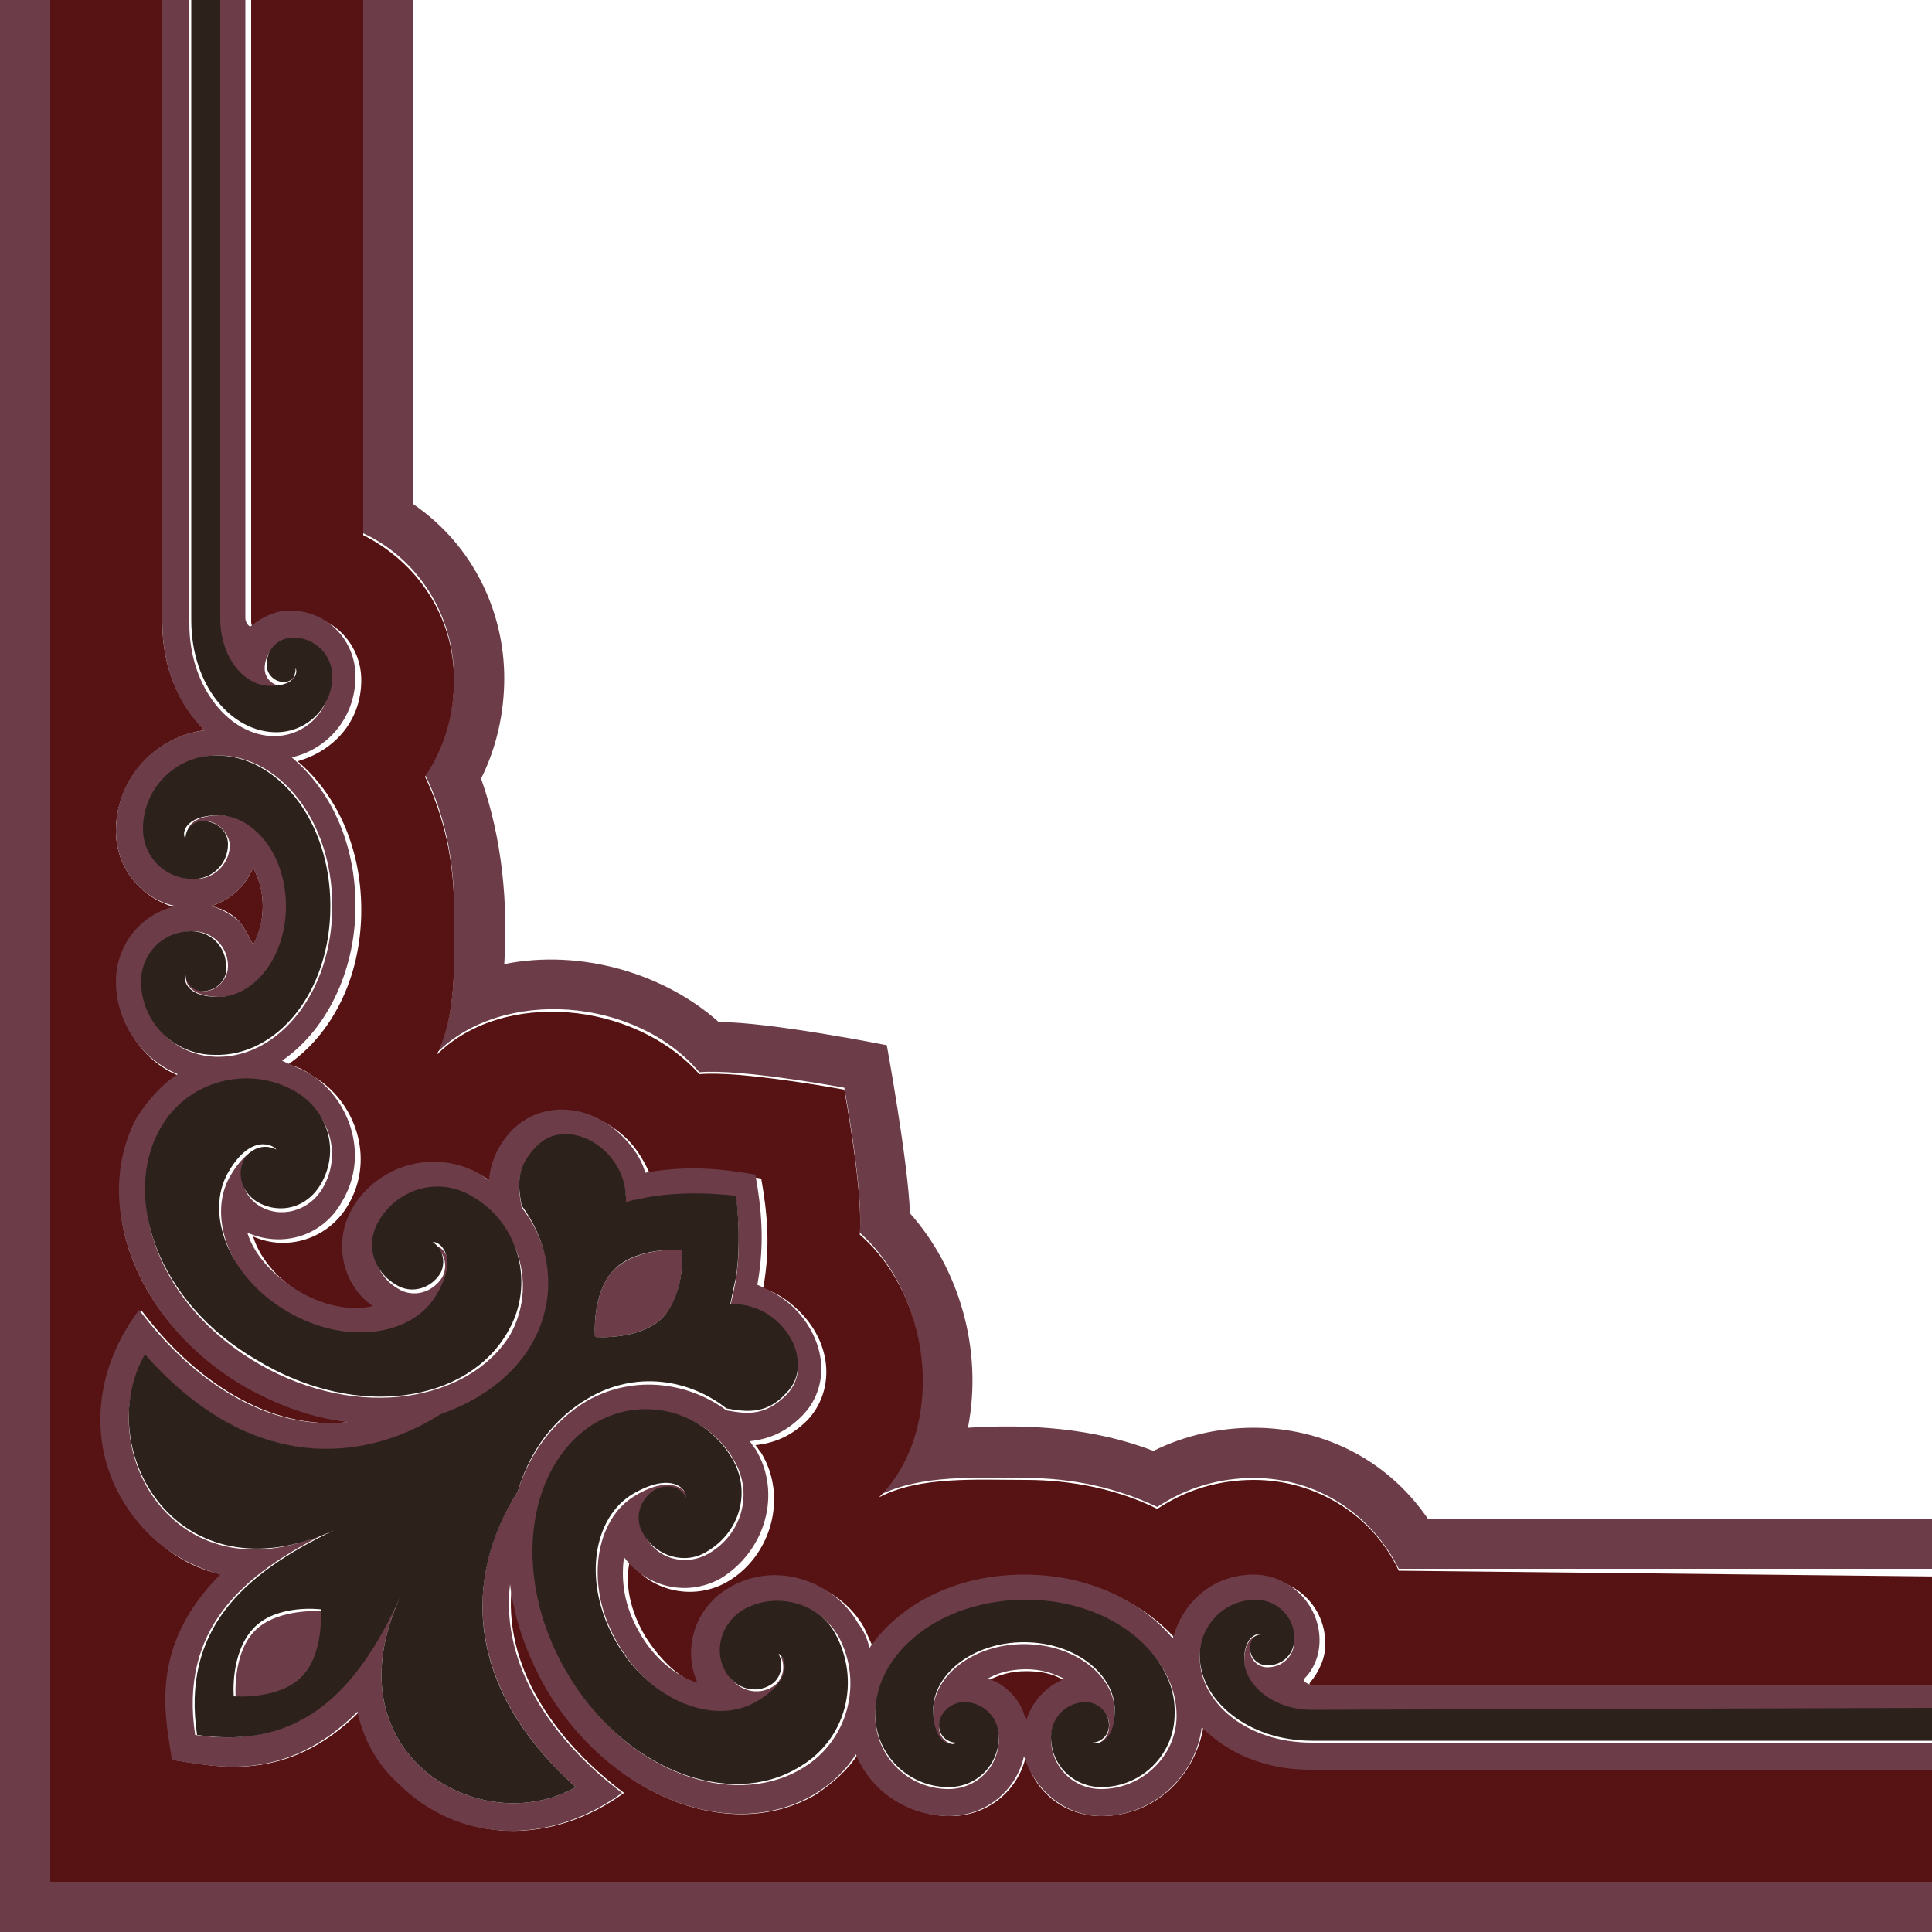 <?xml version="1.0" encoding="utf-8"?>
<!-- Generator: Adobe Illustrator 28.2.0, SVG Export Plug-In . SVG Version: 6.00 Build 0)  -->
<svg version="1.1" id="_圖層_2" xmlns="http://www.w3.org/2000/svg" xmlns:xlink="http://www.w3.org/1999/xlink" x="0px" y="0px"
	 viewBox="0 0 100 100" style="enable-background:new 0 0 100 100;" xml:space="preserve">
<style type="text/css">
	.st0{fill:#6C3D49;}
	.st1{fill:#571213;}
	.st2{fill:#2D211B;}
</style>
<g id="_圖層_2-2">
	<g>
		<path class="st0" d="M73.9,78.6c-2.2-3.2-5.6-4.7-9-4.7c-1.8,0-3.6,0.4-5.2,1.2c-3.1-1.2-6.5-1.4-9.6-1.2c0.8-4.1-0.5-8.3-3-11.1
			c-0.1-2.7-1.2-8.7-1.2-8.7s-6-1.2-8.7-1.2c-2.8-2.5-7.1-3.8-11.1-3c0.2-3.1-0.1-6.5-1.2-9.6c0.8-1.6,1.2-3.4,1.2-5.2
			c0-3.3-1.5-6.8-4.7-9V0h-2.6v27.6c2.8,1.3,4.7,4.2,4.7,7.5c0,1.8-0.5,3.5-1.5,5c1,2,1.5,4.4,1.5,6.8c0,2.6,0.2,5.5-0.9,7.6
			c3.4-3.4,10.3-2.9,13.6,1c2.1-0.2,7.5,0.8,7.5,0.8s1,5.4,0.8,7.5c3.8,3.4,4.4,10.2,1,13.6c2.2-1.1,5-0.9,7.6-0.9
			c2.4,0,4.7,0.5,6.8,1.5c1.5-1,3.2-1.5,5-1.5c3.3,0,6.1,1.9,7.5,4.7h27.7v-2.6L73.9,78.6L73.9,78.6z"/>
		<polygon class="st0" points="100.1,100 100.1,97.4 2.6,97.4 2.6,0 0,0 0,100 		"/>
		<path class="st1" d="M72.4,81.3c-1.3-2.8-4.2-4.7-7.5-4.7c-1.8,0-3.5,0.5-5,1.5c-2-1-4.4-1.5-6.8-1.5c-2.6,0-5.5-0.2-7.6,0.9
			c3.4-3.4,2.9-10.2-1-13.6c0.2-2.1-0.8-7.5-0.8-7.5c0,0-5.4-1-7.5-0.8c-3.4-3.8-10.2-4.4-13.6-1c1.1-2.2,0.9-5,0.9-7.6
			c0-2.4-0.5-4.7-1.5-6.8c1-1.5,1.5-3.2,1.5-5c0-3.3-1.9-6.1-4.7-7.5V0h-5.8v32.2c0,0.2,0.2,0.5,0.3,0.4c0.5-0.5,1.2-0.8,2-0.8
			c2,0,3.4,1.6,3.4,3.4c0,2.2-1.5,3.7-3.3,4.2c1.9,1.6,3.3,4.3,3.3,7.7c0,3.6-1.6,6.5-3.8,8c0.5,0.1,0.9,0.3,1.3,0.6
			c2.1,1.2,3.3,4.2,1.8,6.7c-1,1.7-3.1,2.4-4.9,1.6c0.4,1.3,1.5,2.4,2.6,3c1.7,1,3.2,0.9,3.9,0.8c-1.5-1.1-2.1-3.2-1.1-5
			c1.4-2.3,4.4-3.2,6.7-1.8c0.1,0.1,0.3,0.2,0.4,0.3c0.1-0.9,0.4-1.8,1.3-2.7c1.5-1.5,3.9-1.3,5.6,0.4c0.5,0.5,0.9,1.2,1.2,1.9
			c2.2-0.4,4-0.2,5.7,0.1c0.3,1.7,0.5,3.5,0.1,5.7c0.7,0.2,1.3,0.6,1.9,1.2c1.7,1.7,1.8,4.1,0.4,5.6c-0.9,0.9-1.8,1.2-2.7,1.3
			c0.1,0.1,0.2,0.3,0.3,0.4c1.4,2.3,0.5,5.4-1.8,6.7c-1.8,1-4,0.4-5-1.1c-0.2,0.8-0.2,2.2,0.8,3.9c0.7,1.1,1.7,2.2,3,2.6
			c-0.8-1.8-0.2-3.9,1.6-4.9c2.5-1.5,5.5-0.3,6.7,1.8c0.2,0.4,0.4,0.9,0.6,1.3c1.5-2.2,4.5-3.8,8-3.8c3.3,0,6,1.3,7.7,3.3
			c0.4-1.8,2-3.3,4.2-3.3c1.8,0,3.4,1.4,3.4,3.4c0,0.7-0.3,1.4-0.8,2c-0.1,0.1,0.2,0.3,0.4,0.3h32.2v-5.8L72.4,81.3L72.4,81.3z"/>
		<path class="st1" d="M53.1,86.5c-0.8,0-1.4,0.2-2,0.5c0.4,0.2,0.8,0.4,1.2,0.7c0.4,0.4,0.7,0.9,0.8,1.5c0.3-1,1-1.8,2-2.2
			C54.5,86.6,53.8,86.5,53.1,86.5z"/>
		<path class="st1" d="M38.1,61.9L38.1,61.9c0,0-2.8-0.4-5.2,0.2C35.3,61.5,38.1,61.9,38.1,61.9z"/>
		<path class="st1" d="M67.9,91.5c-2.4,0-4.4-0.9-5.6-2.2C61.9,91.9,59.8,94,57,94c-2.1,0-3.6-1.5-3.9-3.1c-0.4,1.8-2,3.1-3.9,3.1
			c-2.1,0-4-1.3-4.8-3.2c-0.5,0.8-1.3,1.5-2.2,2.1c-4.3,2.5-10.6,0.2-13.9-5.6c-1-1.8-1.6-3.6-1.8-5.3c-0.5,4.2,2.2,8.1,5.8,10.8
			c-3.7,2.7-8.4,2.7-11.6-0.5c-1-1-1.7-2.3-2.1-3.7c-3.8,3.8-7.5,2.8-9.6,2.5l0,0c-0.3-2.1-1.3-5.8,2.5-9.6c-1.4-0.3-2.7-1-3.7-2.1
			c-3.2-3.2-3.2-7.9-0.5-11.6c2.7,3.6,6.6,6.3,10.8,5.8c-1.7-0.2-3.5-0.8-5.3-1.8C7,68.5,4.7,62.3,7.2,57.9c0.6-1,1.3-1.7,2.1-2.2
			c-2-0.8-3.2-2.8-3.2-4.8c0-1.9,1.3-3.5,3.1-3.9C7.5,46.6,6,45.1,6,43c0-2.7,2.1-4.9,4.6-5.2c-1.3-1.3-2.2-3.2-2.2-5.6V0H2.6v97.4
			h97.5v-5.8L67.9,91.5L67.9,91.5z"/>
		<path class="st1" d="M13.1,48.9c0.3-0.5,0.5-1.2,0.5-2s-0.2-1.4-0.5-2c-0.4,1-1.2,1.7-2.2,2c0.6,0.1,1.1,0.4,1.5,0.8
			C12.7,48.1,12.9,48.5,13.1,48.9z"/>
		<path class="st0" d="M13.2,84.4c-1.2,1.2-1,3.5-1,3.5s2.2,0.2,3.5-1c1.2-1.2,1-3.5,1-3.5S14.4,83.2,13.2,84.4L13.2,84.4z"/>
		<path class="st0" d="M34.3,68.2c1.2-1.2,1-3.5,1-3.5s-2.2-0.2-3.5,1c-1.2,1.2-1,3.5-1,3.5S33.1,69.4,34.3,68.2z"/>
		<path class="st0" d="M67.9,90.2c-3.4,0-5.8-2.1-5.8-4.4c0-1.6,1.3-2.9,2.9-2.9c1.1,0,2,0.9,2,2c0,0.8-0.6,1.4-1.4,1.4
			c-0.5,0-0.9-0.4-0.9-0.9c0-0.4,0.3-0.7,0.6-0.7c-0.1-0.1-0.9-0.1-0.9,1.3c0,1.4,1.5,2.6,3.5,2.6h32.2v-1.4H67.9
			c-0.2,0-0.5-0.2-0.4-0.3c0.5-0.5,0.8-1.2,0.8-2c0-1.9-1.6-3.4-3.4-3.4c-2.2,0-3.7,1.5-4.2,3.3c-1.6-1.9-4.3-3.3-7.7-3.3
			c-3.6,0-6.5,1.6-8,3.8c-0.1-0.5-0.3-0.9-0.6-1.3c-1.2-2.1-4.2-3.3-6.7-1.8c-1.7,1-2.4,3.1-1.6,4.9c-1.3-0.4-2.4-1.5-3-2.6
			c-1-1.7-0.9-3.2-0.8-3.9c1.1,1.5,3.2,2.1,5,1.1c2.3-1.4,3.2-4.4,1.8-6.7c-0.1-0.1-0.2-0.3-0.3-0.4c0.9-0.1,1.8-0.4,2.7-1.3
			c1.5-1.5,1.3-3.9-0.4-5.6c-0.5-0.5-1.2-0.9-1.9-1.2c0.4-2.2,0.2-4-0.1-5.7c-1.7-0.3-3.5-0.5-5.7-0.1c-0.2-0.7-0.6-1.3-1.2-1.9
			c-1.7-1.7-4.1-1.8-5.6-0.4c-0.9,0.9-1.2,1.8-1.3,2.7c-0.1-0.1-0.3-0.2-0.4-0.3c-2.4-1.4-5.4-0.5-6.7,1.8c-1,1.8-0.4,4,1.1,5
			c-0.8,0.2-2.2,0.2-3.9-0.8c-1.1-0.7-2.2-1.7-2.6-3c1.8,0.8,3.9,0.2,4.9-1.6c1.5-2.5,0.3-5.5-1.8-6.7c-0.4-0.2-0.9-0.4-1.3-0.6
			c2.2-1.5,3.8-4.5,3.8-8c0-3.3-1.3-6-3.3-7.7c1.8-0.4,3.3-2,3.3-4.2c0-1.8-1.4-3.4-3.4-3.4c-0.7,0-1.4,0.3-2,0.8
			c-0.1,0.1-0.3-0.2-0.3-0.4V0h-1.4v32.2c0,2,1.3,3.5,2.6,3.5s1.4-0.8,1.3-0.9c0,0.4-0.3,0.7-0.6,0.7c-0.5,0-0.9-0.4-0.9-0.9
			c0-0.8,0.6-1.4,1.4-1.4c1.1,0,2,0.9,2,2c0,1.6-1.3,2.9-2.9,2.9c-2.3,0-4.4-2.5-4.4-5.8V0H8.4v32.2c0,2.4,0.9,4.4,2.2,5.6
			C8.1,38.1,6,40.2,6,43c0,2.1,1.5,3.6,3.1,3.9c-1.8,0.4-3.1,2-3.1,3.9c0,2.1,1.3,4,3.2,4.8c-0.8,0.5-1.5,1.3-2.1,2.2
			C4.7,62.2,7,68.5,12.7,71.8c1.8,1,3.5,1.6,5.3,1.8c-4.2,0.5-8.1-2.2-10.8-5.8c-2.8,3.7-2.7,8.4,0.5,11.6c1,1,2.3,1.7,3.7,2.1
			c-3.8,3.8-2.8,7.5-2.5,9.6l0,0c2.1,0.3,5.8,1.3,9.6-2.5c0.3,1.4,1,2.7,2.1,3.7c3.2,3.2,7.9,3.2,11.6,0.5
			c-3.6-2.7-6.3-6.6-5.8-10.8c0.2,1.7,0.8,3.5,1.8,5.3c3.3,5.7,9.6,8.1,13.9,5.6c1-0.6,1.7-1.3,2.2-2.1c0.8,2,2.8,3.2,4.8,3.2
			c1.9,0,3.5-1.3,3.9-3.1C53.5,92.5,55,94,57,94c2.7,0,4.9-2.1,5.2-4.6c1.3,1.3,3.2,2.2,5.6,2.2h32.2v-1.4L67.9,90.2L67.9,90.2z
			 M7.4,50.8c0-1.5,1.2-2.6,2.6-2.6c1,0,1.8,0.8,1.8,1.8c0,0.7-0.6,1.3-1.2,1.3c-0.5,0-0.9-0.4-0.9-0.9c-0.2,0.2-0.1,1.2,1.7,1.2
			s3.5-2,3.5-4.7s-1.7-4.7-3.5-4.7s-1.8,1-1.7,1.2c0-0.5,0.4-0.9,0.9-0.9c0.7,0,1.2,0.6,1.3,1.2c0,1-0.8,1.8-1.8,1.8
			c-1.5,0-2.6-1.2-2.6-2.6c0-2.1,1.7-3.8,3.8-3.8c3.1,0,5.9,3.3,5.9,7.8s-2.8,7.8-5.9,7.8C9.1,54.7,7.4,53,7.4,50.8L7.4,50.8z
			 M10.9,46.9c1-0.3,1.8-1,2.2-2c0.3,0.6,0.5,1.3,0.5,2s-0.2,1.4-0.5,2c-0.2-0.4-0.4-0.8-0.7-1.2C11.9,47.3,11.4,47,10.9,46.9z
			 M13.4,70.6c-5.2-3-7.1-8.5-5-12c1.4-2.5,4.5-3.3,7-1.9c1.7,1,2.3,3.1,1.3,4.8c-0.7,1.2-2.2,1.6-3.3,0.9c-0.8-0.5-1.1-1.5-0.6-2.3
			c0.3-0.5,1-0.7,1.6-0.4c-0.1-0.3-1.3-0.9-2.5,1.2c-1.2,2.1,0,5.4,3.1,7.2c3.1,1.8,6.5,1.2,7.7-0.9c1.2-2.1,0-2.8-0.2-2.7
			c0.5,0.3,0.7,1,0.4,1.6c-0.5,0.8-1.5,1.1-2.3,0.6c-1.2-0.7-1.6-2.2-0.9-3.3c1-1.7,3.1-2.3,4.8-1.3c2.4,1.4,3.3,4.5,1.9,7
			C24.3,72.5,18.6,73.6,13.4,70.6L13.4,70.6z M29.8,92.5c-4.9,2.8-12.8-1.7-9.1-9.8c-2.3,4.8-5.2,7.9-10.6,7.1
			c-0.8-5.4,2.3-8.3,7.1-10.6C9.2,83,4.7,75.1,7.5,70.2c5.2,5.7,10.9,5.8,15.3,3.1c2-0.6,3.7-1.9,4.7-3.6c1.5-2.5,1-5.3-0.5-7.2
			c-0.2-1.1-0.3-2.1,0.8-3.1c1.6-1.6,4.7,0.2,4.6,2.9c0.2,0,0.3-0.1,0.5-0.1c2.4-0.6,5.2-0.2,5.2-0.2l0,0l0,0c0,0,0.3,2.1,0,4.2
			c-0.1,0.5-0.2,1-0.3,1.4c2.7-0.1,4.5,3,2.9,4.6c-1.1,1.1-2,1-3.1,0.8c-1.9-1.4-4.7-1.9-7.2-0.5c-1.7,1-3,2.7-3.6,4.7
			C24,81.5,24,87.3,29.8,92.5L29.8,92.5z M41.4,91.6c-3.5,2-9,0.2-12-5c-3-5.2-1.9-10.9,1.6-12.9c2.4-1.4,5.6-0.6,7,1.9
			c1,1.7,0.4,3.8-1.3,4.8c-1.2,0.7-2.7,0.3-3.3-0.9c-0.5-0.8-0.2-1.8,0.6-2.3c0.5-0.3,1.2-0.1,1.6,0.4c0.1-0.3-0.7-1.4-2.7-0.2
			c-2.1,1.2-2.7,4.7-0.9,7.7c1.8,3.1,5.1,4.3,7.2,3.1c2.1-1.2,1.4-2.4,1.2-2.5c0.3,0.6,0.1,1.3-0.4,1.6c-0.8,0.5-1.8,0.2-2.3-0.6
			c-0.7-1.2-0.3-2.7,0.9-3.3c1.7-1,3.8-0.4,4.8,1.3C44.7,87.1,43.9,90.2,41.4,91.6L41.4,91.6z M53.1,89.1c-0.1-0.6-0.4-1.1-0.8-1.5
			c-0.3-0.3-0.7-0.6-1.2-0.7c0.5-0.3,1.2-0.5,2-0.5s1.4,0.2,2,0.5C54.1,87.3,53.4,88.1,53.1,89.1z M57,92.6c-1.5,0-2.6-1.2-2.6-2.6
			c0-1,0.8-1.8,1.8-1.8c0.7,0,1.3,0.6,1.2,1.2c0,0.5-0.4,0.9-0.9,0.9c0.2,0.2,1.2,0.1,1.2-1.7s-2-3.5-4.7-3.5s-4.7,1.7-4.7,3.5
			s1,1.8,1.2,1.7c-0.5,0-0.9-0.4-0.9-0.9c0-0.7,0.6-1.2,1.3-1.2c1,0,1.8,0.8,1.8,1.8c0,1.5-1.2,2.6-2.6,2.6c-2.1,0-3.8-1.7-3.8-3.8
			c0-3.1,3.3-5.9,7.8-5.9s7.8,2.8,7.8,5.9C60.9,90.9,59.1,92.6,57,92.6z"/>
		<path class="st2" d="M67.9,88.5c-2,0-3.5-1.3-3.5-2.6c0-1.3,0.8-1.4,0.9-1.3c-0.4,0-0.6,0.3-0.6,0.7c0,0.5,0.4,0.9,0.9,0.9
			c0.8,0,1.4-0.6,1.4-1.4c0-1.1-0.9-2-2-2c-1.6,0-2.9,1.3-2.9,2.9c0,2.3,2.5,4.4,5.8,4.4h32.2v-1.7L67.9,88.5L67.9,88.5z"/>
		<path class="st2" d="M53.1,82.8c-4.5,0-7.8,2.8-7.8,5.9c0,2.1,1.7,3.8,3.8,3.8c1.5,0,2.6-1.2,2.6-2.6c0-1-0.8-1.8-1.8-1.8
			c-0.7,0-1.3,0.6-1.3,1.2c0,0.5,0.4,0.9,0.9,0.9c-0.2,0.2-1.2,0.1-1.2-1.7s2-3.5,4.7-3.5s4.7,1.7,4.7,3.5s-1,1.8-1.2,1.7
			c0.5,0,0.9-0.4,0.9-0.9c0-0.7-0.6-1.2-1.2-1.2c-1,0-1.8,0.8-1.8,1.8c0,1.5,1.2,2.6,2.6,2.6c2.1,0,3.8-1.7,3.8-3.8
			C60.9,85.7,57.6,82.8,53.1,82.8z"/>
		<path class="st2" d="M38.5,83.3c-1.2,0.7-1.6,2.2-0.9,3.3c0.5,0.8,1.5,1.1,2.3,0.6c0.5-0.3,0.7-1,0.4-1.6c0.3,0.1,0.9,1.3-1.2,2.5
			c-2.1,1.2-5.4,0-7.2-3.1c-1.8-3.1-1.2-6.5,0.9-7.7c2.1-1.2,2.8-0.1,2.7,0.2c-0.3-0.6-1-0.7-1.6-0.4c-0.8,0.5-1.1,1.5-0.6,2.3
			c0.7,1.2,2.2,1.6,3.3,0.9c1.7-1,2.3-3.1,1.3-4.8c-1.4-2.4-4.5-3.3-7-1.9c-3.5,2-4.6,7.7-1.6,12.9c3,5.2,8.5,7.1,12,5
			c2.5-1.4,3.3-4.5,1.9-7C42.3,82.9,40.1,82.4,38.5,83.3L38.5,83.3z"/>
		<path class="st2" d="M26.3,68.9c1.4-2.4,0.6-5.6-1.9-7c-1.7-1-3.8-0.4-4.8,1.3c-0.7,1.2-0.3,2.6,0.9,3.3c0.8,0.5,1.8,0.2,2.3-0.6
			c0.3-0.6,0.1-1.3-0.4-1.6c0.3-0.1,1.4,0.7,0.2,2.7c-1.2,2.1-4.6,2.7-7.7,0.9c-3.1-1.8-4.3-5.1-3.1-7.2c1.2-2.1,2.4-1.4,2.5-1.2
			c-0.6-0.3-1.2-0.1-1.6,0.4c-0.5,0.8-0.2,1.8,0.6,2.3c1.2,0.7,2.6,0.3,3.3-0.9c1-1.7,0.4-3.8-1.3-4.8c-2.4-1.4-5.6-0.6-7,1.9
			c-2,3.5-0.2,9,5,12C18.6,73.6,24.3,72.5,26.3,68.9L26.3,68.9z"/>
		<path class="st2" d="M17.1,46.9c0-4.5-2.8-7.8-5.9-7.8c-2.1,0-3.8,1.7-3.8,3.8c0,1.5,1.2,2.6,2.6,2.6c1,0,1.8-0.8,1.8-1.8
			c0-0.7-0.6-1.2-1.3-1.2c-0.5,0-0.9,0.4-0.9,0.9c-0.2-0.2-0.1-1.2,1.7-1.2s3.5,2,3.5,4.7s-1.7,4.7-3.5,4.7s-1.8-1-1.7-1.2
			c0,0.5,0.4,0.9,0.9,0.9c0.7,0,1.3-0.6,1.2-1.3c0-1-0.8-1.8-1.8-1.8c-1.5,0-2.6,1.2-2.6,2.6c0,2.1,1.7,3.8,3.8,3.8
			C14.3,54.7,17.1,51.4,17.1,46.9L17.1,46.9z"/>
		<path class="st2" d="M9.9,32.1c0,3.4,2.1,5.8,4.4,5.8c1.6,0,2.9-1.3,2.9-2.9c0-1.1-0.9-2-2-2c-0.8,0-1.4,0.6-1.4,1.4
			c0,0.5,0.4,0.9,0.9,0.9c0.4,0,0.6-0.3,0.6-0.7c0.1,0.1,0.1,0.9-1.3,0.9s-2.6-1.5-2.6-3.5V0H9.9C9.9,0,9.9,32.1,9.9,32.1z"/>
		<path class="st2" d="M30.4,72.4c2.5-1.5,5.3-1,7.2,0.5c1.1,0.2,2.1,0.3,3.1-0.8c1.6-1.6-0.2-4.7-2.9-4.6c0.1-0.5,0.2-1,0.3-1.4
			c0.3-2.1,0-4.2,0-4.2c0,0-2.8-0.4-5.2,0.2c-0.2,0-0.3,0.1-0.5,0.1c0.1-2.7-3-4.5-4.6-2.9c-1.1,1.1-1,2-0.8,3.1
			c1.4,1.9,2,4.6,0.5,7.2c-1,1.7-2.7,2.9-4.7,3.6c-4.4,2.8-10.2,2.7-15.3-3.1c-2.8,4.9,1.7,12.8,9.8,9.1c-4.8,2.3-7.9,5.2-7.1,10.6
			c5.4,0.8,8.3-2.3,10.5-7.1c-3.7,8.1,4.2,12.6,9.1,9.8c-5.8-5.2-5.8-10.9-3-15.3C27.4,75.1,28.7,73.4,30.4,72.4L30.4,72.4z
			 M31.8,65.7c1.2-1.2,3.5-1,3.5-1s0.2,2.2-1,3.5c-1.2,1.2-3.5,1-3.5,1S30.6,66.9,31.8,65.7z M15.6,86.8c-1.2,1.2-3.5,1-3.5,1
			s-0.2-2.2,1-3.5s3.5-1,3.5-1S16.8,85.6,15.6,86.8L15.6,86.8z"/>
		<path class="st2" d="M38.1,66.1c0.3-2.1,0-4.2,0-4.2l0,0C38.1,61.9,38.4,64,38.1,66.1z"/>
	</g>
</g>
</svg>
